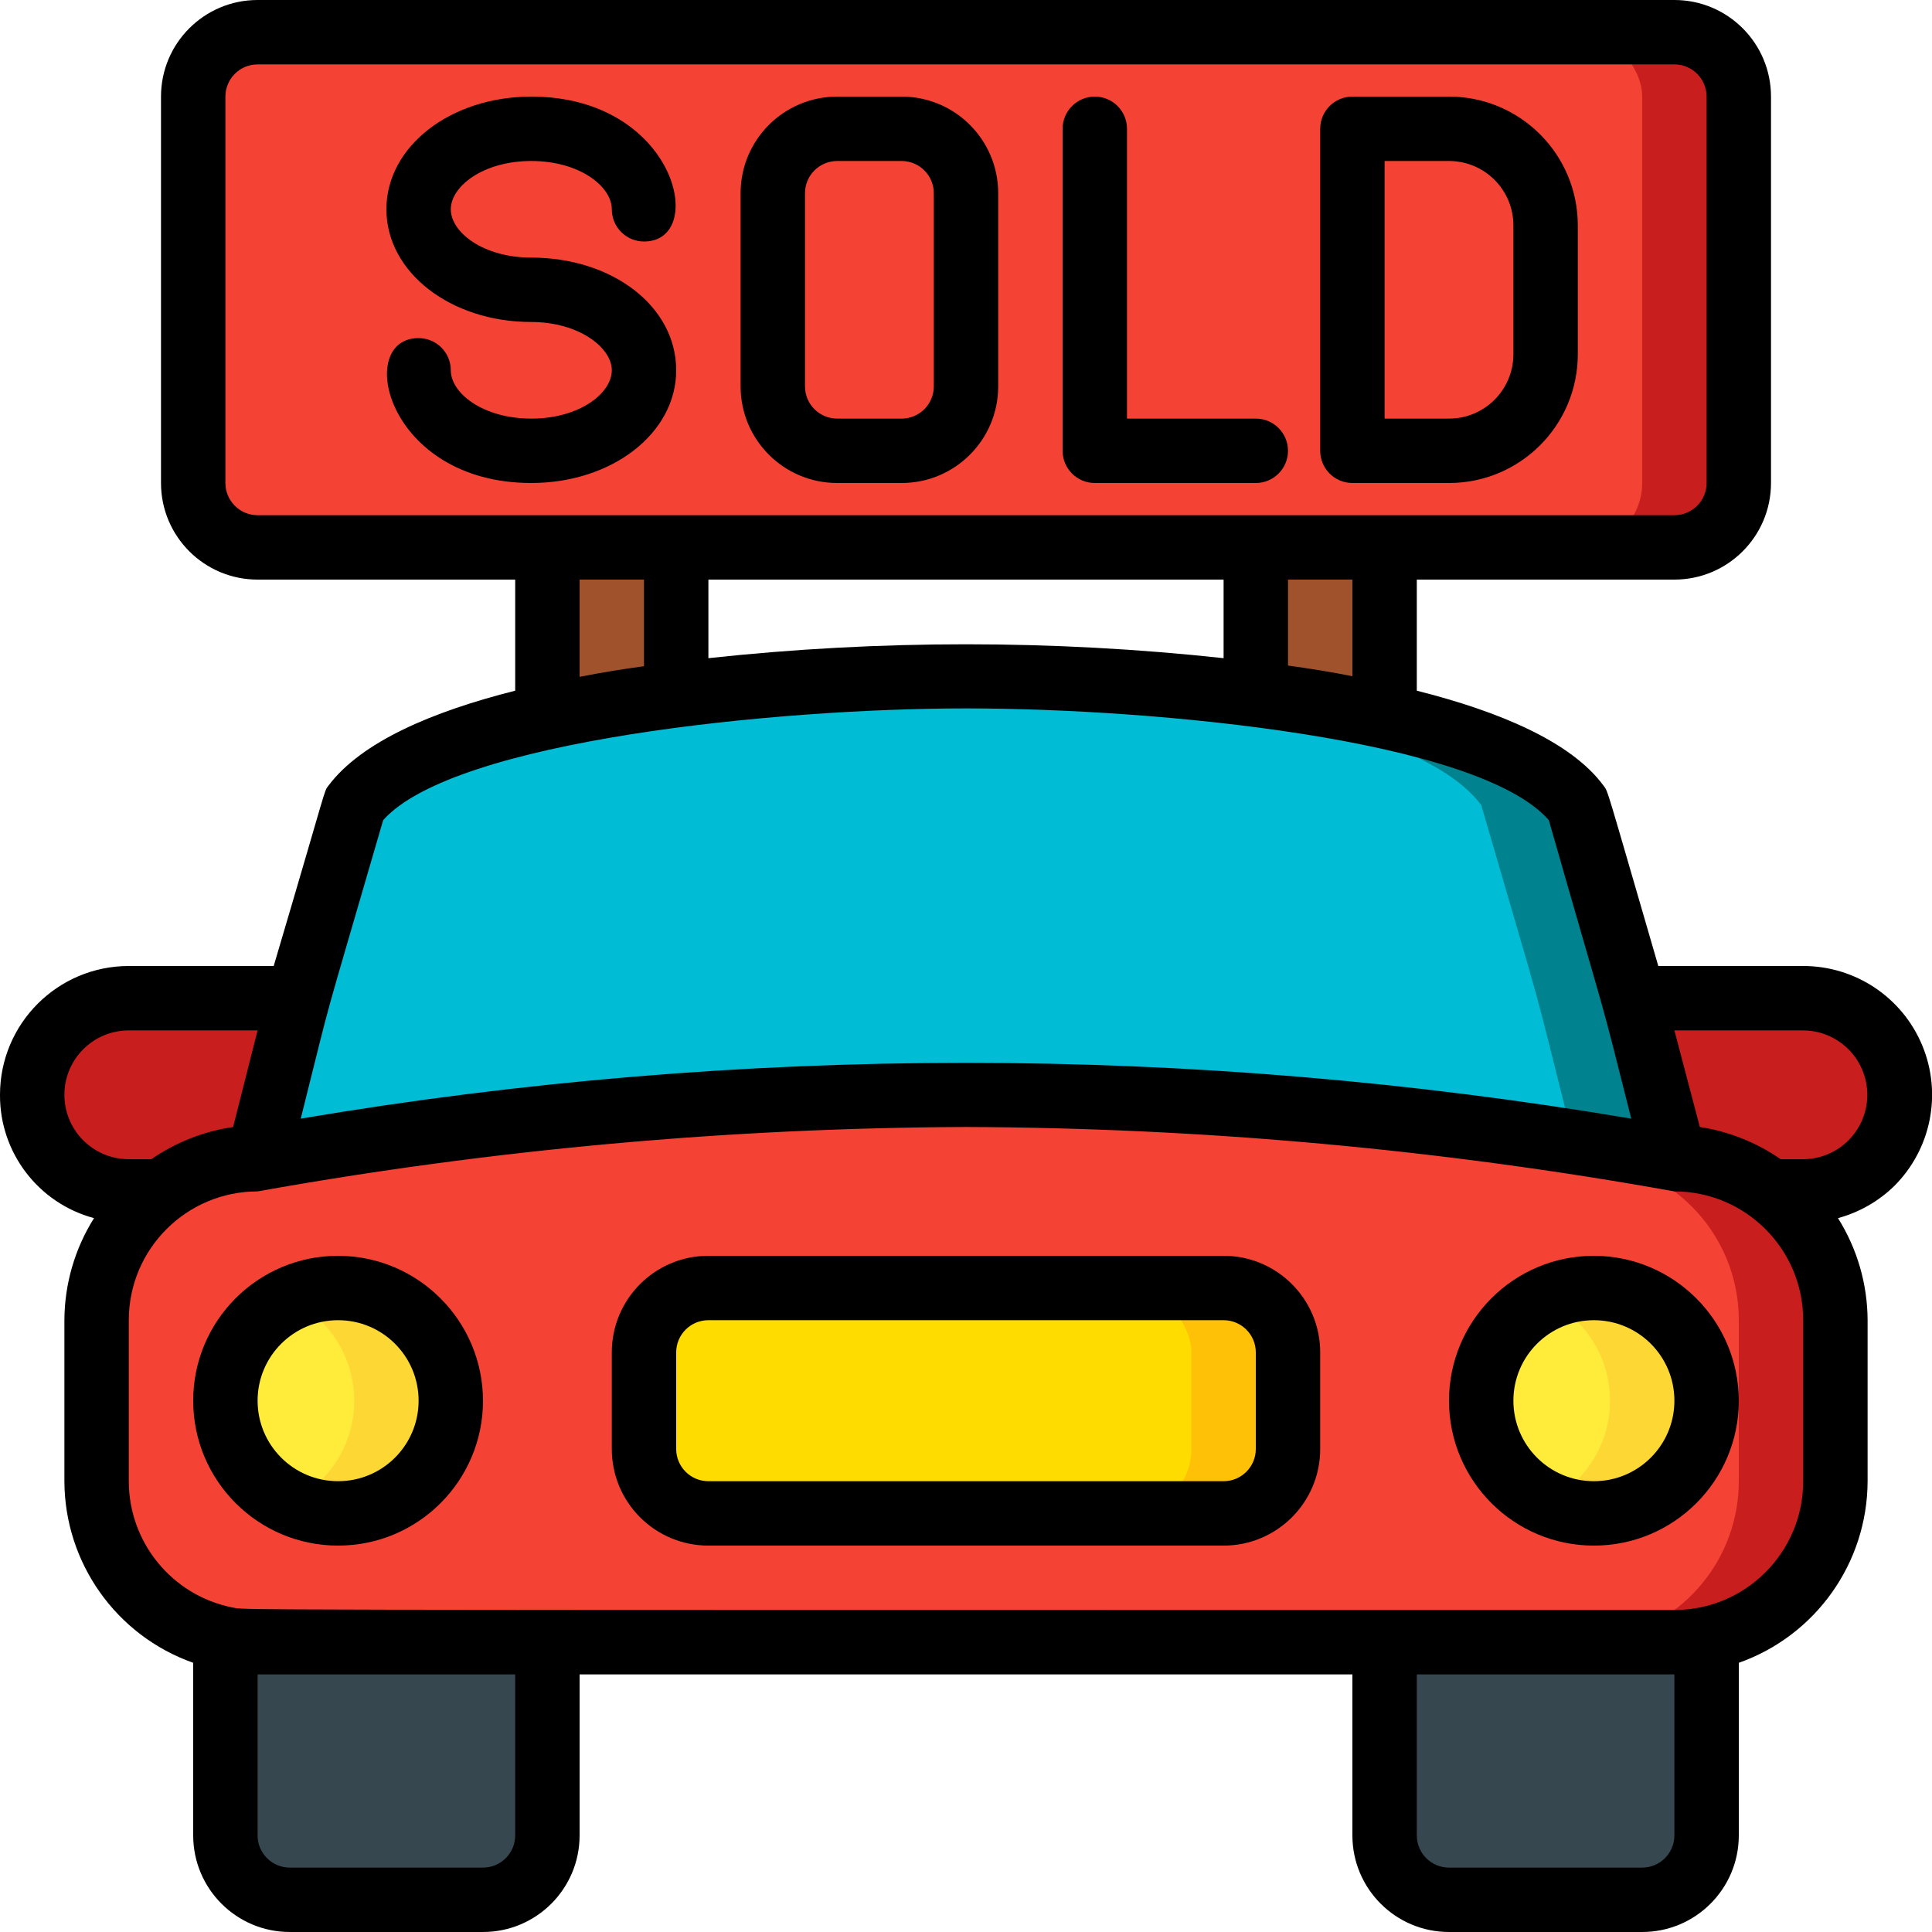 <svg height="512" viewBox="0 0 60 60" width="512" xmlns="http://www.w3.org/2000/svg"><g id="081---Car-Sold" fill="none"><g id="Icons" transform="translate(1 1)"><path id="Shape" d="m20 16v4.58c-1.35.16-2.72.38-4 .66v-5.24z" fill="#a0522d"/><path id="Shape" d="m42 16v5.24c-1.28-.28-2.65-.5-4-.66v-4.58z" fill="#a0522d"/><path id="Shape" d="m54 36c1.19 0 2.14.1 3.12-.88.857-.858 1.113-2.147.649-3.268-.464-1.12-1.557-1.851-2.769-1.852h-52c-1.657 0-3 1.343-3 3s1.343 3 3 3z" fill="#c81e1e"/><path id="Shape" d="m16 50v6c0 1.105-.895 2-2 2h-6c-1.105 0-2-.895-2-2v-6z" fill="#37474f"/><path id="Shape" d="m52 50v6c0 1.105-.895 2-2 2h-6c-1.105 0-2-.895-2-2v-6z" fill="#37474f"/><rect id="Rectangle-path" fill="#c81e1e" height="16" rx="2" width="48" x="5"/><rect id="Rectangle-path" fill="#f44335" height="16" rx="2" width="45" x="5"/><path id="Shape" d="m56 40v5c0 2.376-1.672 4.425-4 4.9-.67.15 2 .1-45 .1-2.761 0-5-2.239-5-5v-5c0-2.761 2.239-5 5-5 6.766-1.231 13.623-1.9 20.5-2 7.878-.063 15.746.607 23.5 2 1.326 0 2.598.527 3.536 1.464s1.464 2.209 1.464 3.536z" fill="#c81e1e"/><path id="Shape" d="m53 40v5c0 2.376-1.672 4.425-4 4.9-.67.15 1.77.1-42 .1-1.326 0-2.598-.527-3.536-1.464-.938-.938-1.464-2.209-1.464-3.536v-5c0-2.761 2.239-5 5-5 6.766-1.231 13.623-1.9 20.5-2 6.877.1 13.734.769 20.5 2 2.761 0 5 2.239 5 5z" fill="#f44335"/><path id="Shape" d="m13 42.5c-.002 1.727-1.266 3.193-2.974 3.448-1.708.255-3.346-.776-3.852-2.427-.507-1.651.269-3.424 1.826-4.171 1.083-.508 2.349-.429 3.361.208 1.012.637 1.629 1.746 1.639 2.942z" fill="#fdd834"/><path id="Shape" d="m52 42.5c-.002 1.727-1.266 3.193-2.974 3.448-1.708.255-3.346-.776-3.852-2.427-.507-1.651.269-3.424 1.826-4.171 1.083-.508 2.349-.429 3.361.208 1.012.637 1.629 1.746 1.639 2.942z" fill="#fdd834"/><path id="Shape" d="m8 45.65c-1.221-.573-2.001-1.801-2.001-3.15s.78-2.577 2.001-3.15c1.221.573 2.001 1.801 2.001 3.15s-.78 2.577-2.001 3.15z" fill="#ffeb3a"/><path id="Shape" d="m47 45.65c-1.221-.573-2.001-1.801-2.001-3.15s.78-2.577 2.001-3.15c1.221.573 2.001 1.801 2.001 3.15s-.78 2.577-2.001 3.15z" fill="#ffeb3a"/><rect id="Rectangle-path" fill="#fec108" height="7" rx="2" width="20" x="19" y="39"/><rect id="Rectangle-path" fill="#ffdc00" height="7" rx="2" width="17" x="19" y="39"/><path id="Shape" d="m51 35c-7.26-1.313-14.622-1.982-22-2-7.378.018-14.74.687-22 2 1.56-6.24.89-3.75 3-11 4-5.29 34-5.3 38 0 2.11 7.25 1.44 4.75 3 11z" fill="#00bcd4"/><path id="Shape" d="m45 24c2.11 7.25 1.47 4.89 2.87 10.47 2 .3 3.13.53 3.13.53-1.56-6.24-.89-3.75-3-11-2.68-3.57-16-4.1-20.5-4 4.05.14 15.06.75 17.5 4z" fill="#00838f"/></g><g id="Layer_10" fill="#000"><path id="Shape" d="m10.5 39c-2.485 0-4.5 2.015-4.5 4.5s2.015 4.5 4.5 4.5c2.485 0 4.5-2.015 4.5-4.5-.005-2.483-2.017-4.495-4.5-4.5zm0 7c-1.381 0-2.5-1.119-2.5-2.5s1.119-2.5 2.5-2.5c1.381 0 2.5 1.119 2.5 2.5s-1.119 2.5-2.5 2.5z"/><path id="Shape" d="m49.5 39c-2.485 0-4.5 2.015-4.5 4.5s2.015 4.5 4.5 4.5 4.5-2.015 4.5-4.5c-.005-2.483-2.017-4.495-4.5-4.5zm0 7c-1.381 0-2.5-1.119-2.5-2.5s1.119-2.5 2.5-2.5 2.5 1.119 2.5 2.5-1.119 2.5-2.5 2.5z"/><path id="Shape" d="m56 30h-4.5c-1.67-5.74-1.55-5.39-1.7-5.6-1-1.36-3.22-2.3-5.8-2.95v-3.45h8c1.657 0 3-1.343 3-3v-12c0-1.657-1.343-3-3-3h-44c-1.657 0-3 1.343-3 3v12c0 1.657 1.343 3 3 3h8v3.45c-2.58.65-4.78 1.59-5.8 2.95-.15.2 0-.14-1.7 5.6h-4.5c-2.209 0-4 1.791-4 4-.011 1.792 1.189 3.366 2.92 3.83-.597.95-.916 2.048-.92 3.17v5c.007 2.537 1.609 4.795 4 5.64v5.36c0 1.657 1.343 3 3 3h6c1.657 0 3-1.343 3-3v-5h24v5c0 1.657 1.343 3 3 3h6c1.657 0 3-1.343 3-3v-5.36c2.391-.845 3.993-3.103 4-5.64v-5c-.004-1.122-.323-2.22-.92-3.17.659-.178 1.262-.523 1.75-1 1.145-1.144 1.488-2.866.868-4.361-.62-1.496-2.08-2.47-3.698-2.469zm-14-9c-.66-.13-1.33-.24-2-.33v-2.67h2zm-4-3v2.44c-5.318-.575-10.682-.575-16 0v-2.44zm-31-3v-12c0-.552.448-1 1-1h44c.552 0 1 .448 1 1v12c0 .552-.448 1-1 1h-44c-.552 0-1-.448-1-1zm11 3h2v2.69c-.67.09-1.34.2-2 .33zm-6.1 7.47c2.2-2.47 12.21-3.47 18.1-3.47s15.9.95 18.1 3.47c2 7 1.46 4.91 2.56 9.27-13.676-2.31-27.644-2.31-41.32 0 1.09-4.34.49-2.15 2.56-9.27zm-9.9 8.53c0-1.105.895-2 2-2h4l-.76 3c-.912.134-1.781.476-2.54 1h-.7c-1.105 0-2-.895-2-2zm14 23c0 .552-.448 1-1 1h-6c-.552 0-1-.448-1-1v-5h8zm36 0c0 .552-.448 1-1 1h-6c-.552 0-1-.448-1-1v-5h8zm4-11c0 2.209-1.791 4-4 4-47.24 0-44.24 0-44.79-.08-1.867-.376-3.209-2.016-3.21-3.92v-5c0-2.209 1.791-4 4-4 7.262-1.302 14.623-1.972 22-2 7.378.025 14.739.695 22 2 2.209 0 4 1.791 4 4zm1.41-10.59c-.373.376-.88.588-1.41.59h-.7c-.75-.52-1.608-.862-2.51-1l-.79-3h4c.806.003 1.532.491 1.84 1.236s.139 1.602-.43 2.174z"/><path id="Shape" d="m38 39h-16c-1.657 0-3 1.343-3 3v3c0 1.657 1.343 3 3 3h16c1.657 0 3-1.343 3-3v-3c0-1.657-1.343-3-3-3zm1 6c0 .552-.448 1-1 1h-16c-.552 0-1-.448-1-1v-3c0-.552.448-1 1-1h16c.552 0 1 .448 1 1z"/><path id="Shape" d="m21 11.5c0-2-2-3.5-4.5-3.5-1.5 0-2.5-.79-2.5-1.5s1-1.5 2.5-1.5 2.5.79 2.5 1.5c0 .552.448 1 1 1 2 0 1-4.5-3.5-4.5-2.5 0-4.5 1.54-4.5 3.5s2 3.5 4.5 3.5c1.47 0 2.5.79 2.5 1.5s-1 1.5-2.5 1.5-2.5-.79-2.5-1.5c0-.552-.448-1-1-1-2 0-1 4.5 3.5 4.5 2.5 0 4.5-1.54 4.5-3.5z"/><path id="Shape" d="m34 15h5c.552 0 1-.448 1-1s-.448-1-1-1h-4v-9c0-.552-.448-1-1-1s-1 .448-1 1v10c0 .552.448 1 1 1z"/><path id="Shape" d="m42 15h3c2.209 0 4-1.791 4-4v-4c0-2.209-1.791-4-4-4h-3c-.552 0-1 .448-1 1v10c0 .552.448 1 1 1zm1-10h2c1.105 0 2 .895 2 2v4c0 1.105-.895 2-2 2h-2z"/><path id="Shape" d="m26 15h2c1.657 0 3-1.343 3-3v-6c0-1.657-1.343-3-3-3h-2c-1.657 0-3 1.343-3 3v6c0 1.657 1.343 3 3 3zm-1-9c0-.552.448-1 1-1h2c.552 0 1 .448 1 1v6c0 .552-.448 1-1 1h-2c-.552 0-1-.448-1-1z"/></g></g></svg>